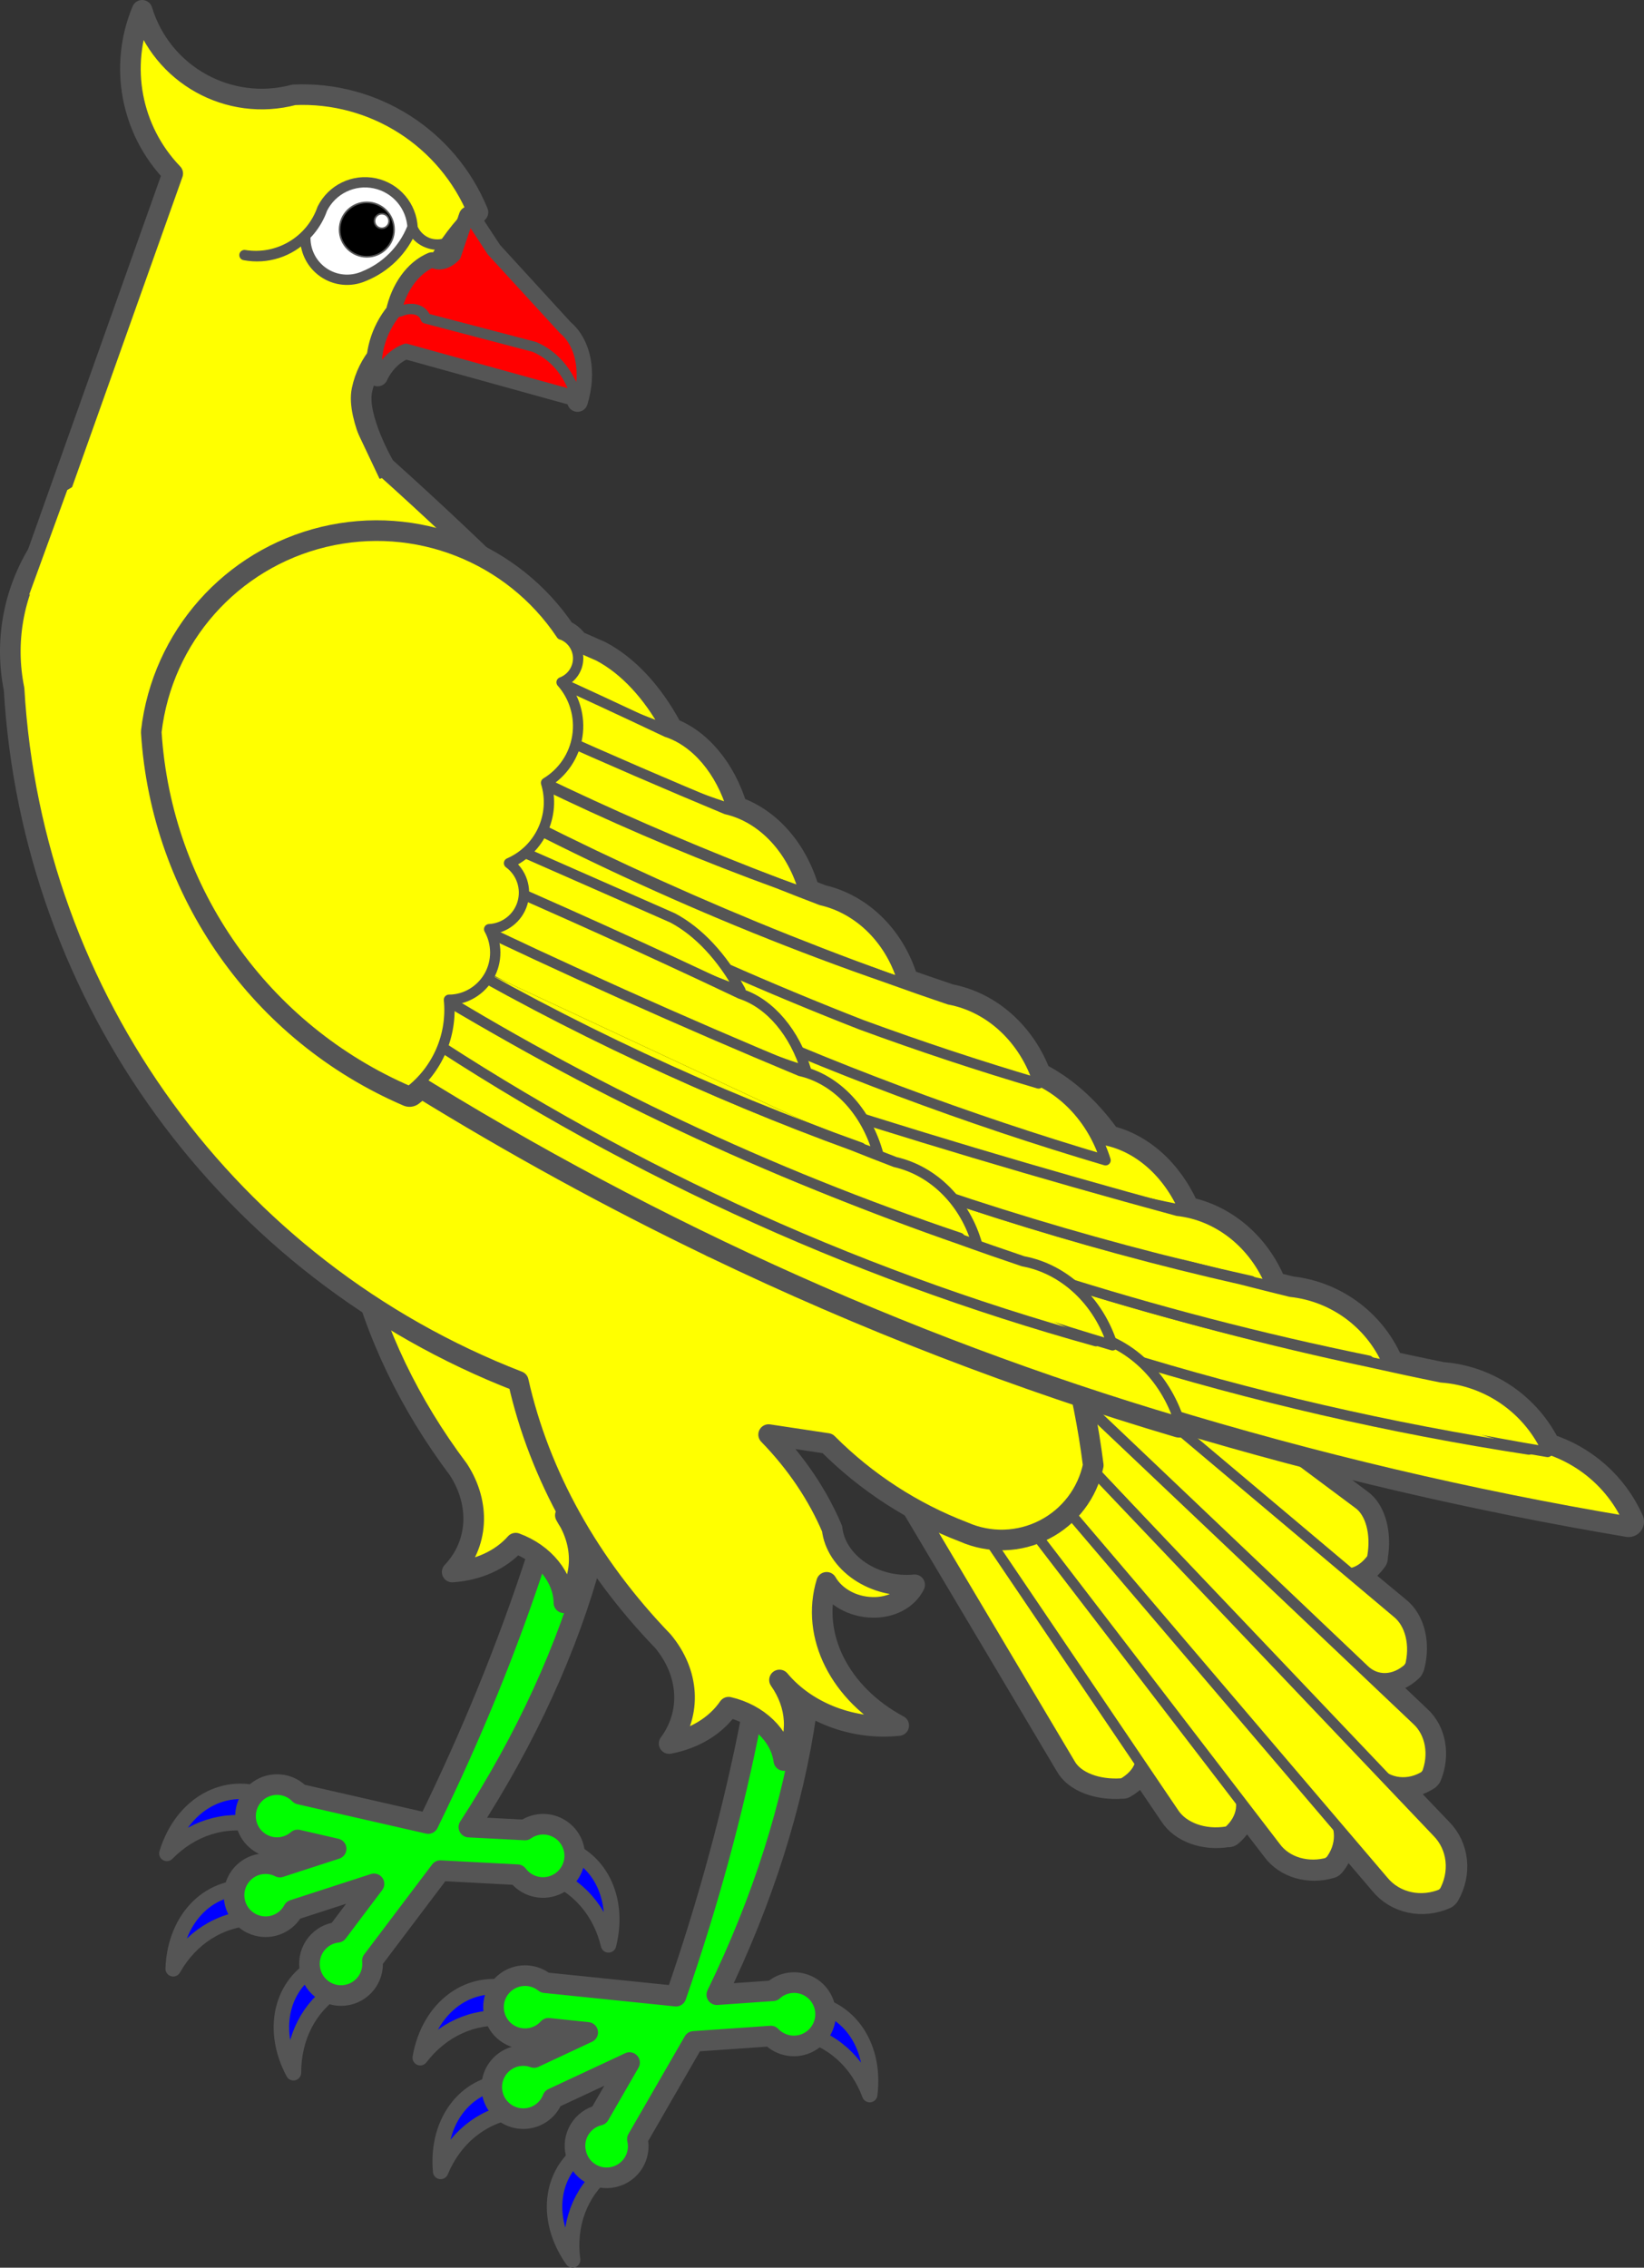 <?xml version="1.0" encoding="UTF-8" standalone="no"?>
<svg
   version="1.1"
   viewBox="45 59.893 239.24 330.01"
   width="239.24"
   height="330.01"
   id="svg277"
   xmlns="http://www.w3.org/2000/svg"
   xmlns:svg="http://www.w3.org/2000/svg"
   xmlns:rdf="http://www.w3.org/1999/02/22-rdf-syntax-ns#"
   xmlns:cc="http://creativecommons.org/ns#"
   xmlns:dc="http://purl.org/dc/elements/1.1/">
  <rect x="45" y="59.893" width="239.24" height="330.01" fill="#333333" stroke="none"/>
  <defs
     id="defs5">
    <clipPath
       id="artboard_clip_path">
      <path
         d="M 45,59.893 H 319.5 V 382.5 H 45 Z"
         id="path2" />
    </clipPath>
  </defs>
  <g
     id="Dove_(1)"
     stroke-opacity="1"
     stroke-dasharray="none"
     fill-opacity="1"
     transform="translate(-32.706,10.335)">
    <title
       id="title9">Dove (1)</title>
    <g
       id="Dove_(1): Layer 2">
      <title
         id="title11">Layer 2</title>
      <g
         id="Group_3">
        <g
           id="armed"
           style="fill:#0000ff">
          <g
             id="Graphic_58">
            <path
               d="m 116.65,311.08 c -6.08,-2.57 -12.48,1.01 -14.66,8.2 3.59,-3.66 8.35,-5.17 13.1,-4.16 0.83,0.14 1.61,-0.37 1.95,-1.27 0.35,-0.91 0.19,-2.01 -0.39,-2.77 z"
               id="path13" />
            <path
               d="m 116.65,311.08 c -6.08,-2.57 -12.48,1.01 -14.66,8.2 3.59,-3.66 8.35,-5.17 13.1,-4.16 0.83,0.14 1.61,-0.37 1.95,-1.27 0.35,-0.91 0.19,-2.01 -0.39,-2.77 z"
               stroke="#555555"
               stroke-linecap="round"
               stroke-linejoin="round"
               stroke-width="2.25"
               id="path15" />
          </g>
          <g
             id="Graphic_57">
            <path
               d="m 114.95,324.35 c -6.54,-0.91 -11.79,4.21 -12.04,11.72 2.53,-4.47 6.74,-7.16 11.58,-7.41 0.84,-0.1 1.46,-0.77 1.56,-1.74 0.1,-0.96 -0.34,-1.99 -1.1,-2.57 z"
               id="path18" />
            <path
               d="m 114.95,324.35 c -6.54,-0.91 -11.79,4.21 -12.04,11.72 2.53,-4.47 6.74,-7.16 11.58,-7.41 0.84,-0.1 1.46,-0.77 1.56,-1.74 0.1,-0.96 -0.34,-1.99 -1.1,-2.57 z"
               stroke="#555555"
               stroke-linecap="round"
               stroke-linejoin="round"
               stroke-width="2.25"
               id="path20" />
          </g>
          <g
             id="Graphic_56">
            <path
               d="m 124.97,335.03 c -6.12,2.48 -8.11,9.54 -4.56,16.17 0,-5.13 2.25,-9.57 6.32,-12.21 0.68,-0.48 0.87,-1.39 0.48,-2.28 -0.39,-0.88 -1.29,-1.55 -2.24,-1.68 z"
               id="path23" />
            <path
               d="m 124.97,335.03 c -6.12,2.48 -8.11,9.54 -4.56,16.17 0,-5.13 2.25,-9.57 6.32,-12.21 0.68,-0.48 0.87,-1.39 0.48,-2.28 -0.39,-0.88 -1.29,-1.55 -2.24,-1.68 z"
               stroke="#555555"
               stroke-linecap="round"
               stroke-linejoin="round"
               stroke-width="2.25"
               id="path25" />
          </g>
          <g
             id="Graphic_55">
            <path
               d="m 157.92,318 c 6.53,0.93 10.17,7.3 8.34,14.59 -1.2,-4.99 -4.5,-8.74 -9.09,-10.32 -0.78,-0.31 -1.19,-1.14 -1.02,-2.1 0.17,-0.95 0.87,-1.82 1.77,-2.17 z"
               id="path28" />
            <path
               d="m 157.92,318 c 6.53,0.93 10.17,7.3 8.34,14.59 -1.2,-4.99 -4.5,-8.74 -9.09,-10.32 -0.78,-0.31 -1.19,-1.14 -1.02,-2.1 0.17,-0.95 0.87,-1.82 1.77,-2.17 z"
               stroke="#555555"
               stroke-linecap="round"
               stroke-linejoin="round"
               stroke-width="2.25"
               id="path30" />
          </g>
          <g
             id="Graphic_53">
            <path
               d="m 152.41,339.08 c -6.34,-1.81 -12.26,2.52 -13.55,9.93 3.12,-4.07 7.67,-6.16 12.5,-5.73 0.84,0 1.55,-0.56 1.78,-1.5 0.24,-0.94 0,-2.02 -0.73,-2.7 z"
               id="path38" />
            <path
               d="m 152.41,339.08 c -6.34,-1.81 -12.26,2.52 -13.55,9.93 3.12,-4.07 7.67,-6.16 12.5,-5.73 0.84,0 1.55,-0.56 1.78,-1.5 0.24,-0.94 0,-2.02 -0.73,-2.7 z"
               stroke="#555555"
               stroke-linecap="round"
               stroke-linejoin="round"
               stroke-width="2.25"
               id="path40" />
          </g>
          <g
             id="Graphic_52">
            <path
               d="m 152.34,352.46 c -6.59,-0.11 -11.19,5.61 -10.51,13.1 1.96,-4.74 5.81,-7.93 10.59,-8.77 0.81,-0.18 1.35,-0.94 1.33,-1.91 0,-0.97 -0.58,-1.94 -1.41,-2.42 z"
               id="path43" />
            <path
               d="m 152.34,352.46 c -6.59,-0.11 -11.19,5.61 -10.51,13.1 1.96,-4.74 5.81,-7.93 10.59,-8.77 0.81,-0.18 1.35,-0.94 1.33,-1.91 0,-0.97 -0.58,-1.94 -1.41,-2.42 z"
               stroke="#555555"
               stroke-linecap="round"
               stroke-linejoin="round"
               stroke-width="2.25"
               id="path45" />
          </g>
          <g
             id="Graphic_51">
            <path
               d="m 163.59,361.84 c -5.76,3.21 -6.88,10.45 -2.56,16.6 -0.67,-5.08 1.07,-9.77 4.79,-12.89 0.62,-0.56 0.7,-1.49 0.2,-2.32 -0.5,-0.83 -1.47,-1.38 -2.43,-1.39 z"
               id="path48" />
            <path
               d="m 163.59,361.84 c -5.76,3.21 -6.88,10.45 -2.56,16.6 -0.67,-5.08 1.07,-9.77 4.79,-12.89 0.62,-0.56 0.7,-1.49 0.2,-2.32 -0.5,-0.83 -1.47,-1.38 -2.43,-1.39 z"
               stroke="#555555"
               stroke-linecap="round"
               stroke-linejoin="round"
               stroke-width="2.25"
               id="path50" />
          </g>
          <g
             id="Graphic_50">
            <path
               d="m 194.22,340.92 c 6.6,0.12 10.99,6 10.05,13.46 -1.79,-4.81 -5.53,-8.13 -10.28,-9.14 -0.81,-0.2 -1.31,-0.98 -1.26,-1.95 0.1,-0.97 0.64,-1.91 1.49,-2.37 z"
               id="path53" />
            <path
               d="m 194.22,340.92 c 6.6,0.12 10.99,6 10.05,13.46 -1.79,-4.81 -5.53,-8.13 -10.28,-9.14 -0.81,-0.2 -1.31,-0.98 -1.26,-1.95 0.1,-0.97 0.64,-1.91 1.49,-2.37 z"
               stroke="#555555"
               stroke-linecap="round"
               stroke-linejoin="round"
               stroke-width="2.25"
               id="path55" />
          </g>
        </g>
        <g
           id="legged"
           style="fill:#00ff00">
          <g
             id="Graphic_54">
            <path
               d="m 141.79,321.79 11.22,0.59 c 1.26,1.68 3.48,2.31 5.43,1.53 1.94,-0.77 3.12,-2.76 2.87,-4.84 -0.2,-1.6 -1.22,-2.99 -2.7,-3.64 -1.47,-0.66 -3.18,-0.49 -4.5,0.44 l -8.17,-0.42 c 8.32,-12.84 14.41,-26.14 17.93,-39.2 0.59,-2.09 -0.51,-3.64 -2.57,-3.62 -2.05,0 -4.42,1.59 -5.53,3.68 -4.18,12.84 -9.45,25.76 -15.75,38.62 l -18.7,-4.27 c -1.37,-1.42 -3.49,-1.8 -5.28,-0.95 -1.78,0.85 -2.81,2.74 -2.57,4.7 0.2,1.68 1.32,3.11 2.9,3.72 1.58,0.61 3.37,0.3 4.65,-0.81 l 5.6,1.29 -8.19,2.66 c -1.51,-0.77 -3.32,-0.64 -4.71,0.33 -1.39,0.98 -2.13,2.63 -1.92,4.32 0.24,1.98 1.74,3.58 3.71,3.95 1.97,0.37 3.95,-0.58 4.89,-2.35 l 11.73,-3.81 -5.31,7.05 c -1.22,0.13 -2.33,0.75 -3.09,1.71 -0.76,0.96 -1.1,2.18 -0.96,3.4 0.27,2.52 2.53,4.34 5.05,4.07 2.52,-0.27 4.35,-2.53 4.08,-5.05 z"
               id="path33" />
            <path
               d="m 141.79,321.79 11.22,0.59 c 1.26,1.68 3.48,2.31 5.43,1.53 1.94,-0.77 3.12,-2.76 2.87,-4.84 -0.2,-1.6 -1.22,-2.99 -2.7,-3.64 -1.47,-0.66 -3.18,-0.49 -4.5,0.44 l -8.17,-0.42 c 8.32,-12.84 14.41,-26.14 17.93,-39.2 0.59,-2.09 -0.51,-3.64 -2.57,-3.62 -2.05,0 -4.42,1.59 -5.53,3.68 -4.18,12.84 -9.45,25.76 -15.75,38.62 l -18.7,-4.27 c -1.37,-1.42 -3.49,-1.8 -5.28,-0.95 -1.78,0.85 -2.81,2.74 -2.57,4.7 0.2,1.68 1.32,3.11 2.9,3.72 1.58,0.61 3.37,0.3 4.65,-0.81 l 5.6,1.29 -8.19,2.66 c -1.51,-0.77 -3.32,-0.64 -4.71,0.33 -1.39,0.98 -2.13,2.63 -1.92,4.32 0.24,1.98 1.74,3.58 3.71,3.95 1.97,0.37 3.95,-0.58 4.89,-2.35 l 11.73,-3.81 -5.31,7.05 c -1.22,0.13 -2.33,0.75 -3.09,1.71 -0.76,0.96 -1.1,2.18 -0.96,3.4 0.27,2.52 2.53,4.34 5.05,4.07 2.52,-0.27 4.35,-2.53 4.08,-5.05 z"
               stroke="#555555"
               stroke-linecap="round"
               stroke-linejoin="round"
               stroke-width="3"
               id="path35" />
          </g>
          <g
             id="Graphic_49">
            <path
               d="m 187.01,299.8 c -2.58,13.26 -6.24,26.72 -10.93,40.25 L 157,338.09 c -1.53,-1.24 -3.69,-1.37 -5.36,-0.3 -1.66,1.06 -2.46,3.06 -1.98,4.98 0.41,1.65 1.69,2.93 3.34,3.34 1.65,0.41 3.38,-0.12 4.52,-1.38 l 5.71,0.6 -7.8,3.65 c -1.6,-0.59 -3.38,-0.24 -4.64,0.89 -1.27,1.14 -1.8,2.88 -1.39,4.53 0.48,1.94 2.17,3.35 4.17,3.47 2,0.13 3.85,-1.06 4.57,-2.93 l 11.18,-5.22 -4.41,7.65 c -1.19,0.28 -2.22,1.03 -2.86,2.08 -0.64,1.04 -0.83,2.3 -0.53,3.49 0.57,2.47 3.04,4.01 5.51,3.43 2.47,-0.57 4.01,-3.04 3.43,-5.51 l 8.2,-14.22 11.22,-0.78 c 1.45,1.52 3.73,1.88 5.57,0.87 1.84,-1.01 2.77,-3.13 2.26,-5.17 -0.39,-1.56 -1.57,-2.81 -3.11,-3.28 -1.55,-0.47 -3.22,-0.1 -4.42,0.99 l -8.16,0.57 c 6.69,-13.75 11.11,-27.7 13.02,-41.08 0.32,-2.14 -0.96,-3.54 -2.99,-3.28 -2.03,0.27 -4.19,2.12 -5.04,4.32 z"
               id="path58" />
            <path
               d="m 187.01,299.8 c -2.58,13.26 -6.24,26.72 -10.93,40.25 L 157,338.09 c -1.53,-1.24 -3.69,-1.37 -5.36,-0.3 -1.66,1.06 -2.46,3.06 -1.98,4.98 0.41,1.65 1.69,2.93 3.34,3.34 1.65,0.41 3.38,-0.12 4.52,-1.38 l 5.71,0.6 -7.8,3.65 c -1.6,-0.59 -3.38,-0.24 -4.64,0.89 -1.27,1.14 -1.8,2.88 -1.39,4.53 0.48,1.94 2.17,3.35 4.17,3.47 2,0.13 3.85,-1.06 4.57,-2.93 l 11.18,-5.22 -4.41,7.65 c -1.19,0.28 -2.22,1.03 -2.86,2.08 -0.64,1.04 -0.83,2.3 -0.53,3.49 0.57,2.47 3.04,4.01 5.51,3.43 2.47,-0.57 4.01,-3.04 3.43,-5.51 l 8.2,-14.22 11.22,-0.78 c 1.45,1.52 3.73,1.88 5.57,0.87 1.84,-1.01 2.77,-3.13 2.26,-5.17 -0.39,-1.56 -1.57,-2.81 -3.11,-3.28 -1.55,-0.47 -3.22,-0.1 -4.42,0.99 l -8.16,0.57 c 6.69,-13.75 11.11,-27.7 13.02,-41.08 0.32,-2.14 -0.96,-3.54 -2.99,-3.28 -2.03,0.27 -4.19,2.12 -5.04,4.32 z"
               stroke="#555555"
               stroke-linecap="round"
               stroke-linejoin="round"
               stroke-width="3"
               id="path60" />
          </g>
        </g>
        <g
           id="Graphic_48">
          <path
             d="m 279.39,308.31 c 1.78,0.95 3.95,0.81 5.79,-0.38 v 0 -0.1 h 0.1 v 0 c 1.19,-2.87 0.62,-6.11 -1.42,-7.95 L 224.5,243.57 c -0.7,1.51 -1.57,2.89 -2.59,4.11 l 17.55,18.64 -17.63,-18.54 c -1.14,1.35 -2.47,2.5 -3.96,3.45 -0.1,0 -0.1,0.1 -0.15,0.1 -1.18,0.72 -2.45,1.32 -3.81,1.78 -0.16,0.1 -0.33,0.1 -0.49,0.15 -1.46,0.46 -3.02,0.77 -4.66,0.92 -0.1,0 -0.18,0 -0.27,0 -1.92,0.16 -3.95,0.11 -6.05,-0.14 l 31.02,52.19 c 1.07,1.92 4.09,3.08 7.42,2.85 v 0 h 0.1 0.1 v 0 c 1.38,-0.79 2.3,-1.86 2.56,-3 l 4.95,7.31 c 1.37,2.14 4.49,3.26 7.67,2.74 v 0 h 0.1 0.1 v 0 c 1.42,-1.21 2.12,-2.81 1.91,-4.37 l 5.12,6.67 c 1.62,2.22 4.77,3.13 7.75,2.24 v 0 -0.1 h 0.1 v 0 c 1.18,-1.48 1.63,-3.29 1.22,-4.98 l 6.57,7.71 c 2.03,2.5 5.57,3.26 8.69,1.87 v 0 -0.1 h 0.1 v 0 c 1.71,-2.95 1.32,-6.55 -0.95,-8.83 z m -5.22,-29.8 c 1.16,-0.14 2.31,-0.94 3.25,-2.24 v 0 -0.1 -0.1 0 c 0.58,-3.29 -0.27,-6.42 -2.07,-7.67 L 226.59,232 c 0,2.13 -0.12,4.15 -0.47,6.05 0,0.1 0,0.18 -0.1,0.27 -0.35,1.8 -0.88,3.49 -1.57,5.03 l 51.58,49.05 c 1.84,1.84 4.55,1.74 6.64,-0.25 v 0 -0.1 l 0.1,-0.1 v 0 c 0.84,-3.11 0.1,-6.33 -1.93,-7.91 z"
             fill="#ffffff"
             id="path63" />
          <path
             d="m 279.39,308.31 c 1.78,0.95 3.95,0.81 5.79,-0.38 v 0 -0.1 h 0.1 v 0 c 1.19,-2.87 0.62,-6.11 -1.42,-7.95 L 224.5,243.57 c -0.7,1.51 -1.57,2.89 -2.59,4.11 l 17.55,18.64 -17.63,-18.54 c -1.14,1.35 -2.47,2.5 -3.96,3.45 -0.1,0 -0.1,0.1 -0.15,0.1 -1.18,0.72 -2.45,1.32 -3.81,1.78 -0.16,0.1 -0.33,0.1 -0.49,0.15 -1.46,0.46 -3.02,0.77 -4.66,0.92 -0.1,0 -0.18,0 -0.27,0 -1.92,0.16 -3.95,0.11 -6.05,-0.14 l 31.02,52.19 c 1.07,1.92 4.09,3.08 7.42,2.85 v 0 h 0.1 0.1 v 0 c 1.38,-0.79 2.3,-1.86 2.56,-3 l 4.95,7.31 c 1.37,2.14 4.49,3.26 7.67,2.74 v 0 h 0.1 0.1 v 0 c 1.42,-1.21 2.12,-2.81 1.91,-4.37 l 5.12,6.67 c 1.62,2.22 4.77,3.13 7.75,2.24 v 0 -0.1 h 0.1 v 0 c 1.18,-1.48 1.63,-3.29 1.22,-4.98 l 6.57,7.71 c 2.03,2.5 5.57,3.26 8.69,1.87 v 0 -0.1 h 0.1 v 0 c 1.71,-2.95 1.32,-6.55 -0.95,-8.83 z m -5.22,-29.8 c 1.16,-0.14 2.31,-0.94 3.25,-2.24 v 0 -0.1 -0.1 0 c 0.58,-3.29 -0.27,-6.42 -2.07,-7.67 L 226.59,232 c 0,2.13 -0.12,4.15 -0.47,6.05 0,0.1 0,0.18 -0.1,0.27 -0.35,1.8 -0.88,3.49 -1.57,5.03 l 51.58,49.05 c 1.84,1.84 4.55,1.74 6.64,-0.25 v 0 -0.1 l 0.1,-0.1 v 0 c 0.84,-3.11 0.1,-6.33 -1.93,-7.91 z"
             stroke="#555555"
             stroke-linecap="round"
             stroke-linejoin="round"
             stroke-width="4.5"
             id="path65" />
        </g>
        <g
           id="Graphic_47"
           style="fill:#ffff00">
          <path
             d="m 202.43,254.06 31.02,52.19 c 1.07,1.92 4.09,3.08 7.42,2.85 v 0 h 0.1 0.1 v 0 c 2.54,-1.46 3.35,-3.72 1.99,-5.56 l -34.25,-49.33 c -2,0.19 -4.12,0.15 -6.32,-0.11 z"
             id="path68" />
          <path
             d="m 202.43,254.06 31.02,52.19 c 1.07,1.92 4.09,3.08 7.42,2.85 v 0 h 0.1 0.1 v 0 c 2.54,-1.46 3.35,-3.72 1.99,-5.56 l -34.25,-49.33 c -2,0.19 -4.12,0.15 -6.32,-0.11 z"
             stroke="#555555"
             stroke-linecap="round"
             stroke-linejoin="round"
             stroke-width="1.5"
             id="path70" />
        </g>
        <g
           id="Graphic_46"
           style="fill:#ffff00">
          <path
             d="m 226.65,232.07 c 0,2.23 -0.13,4.34 -0.52,6.32 l 45.55,39.29 c 1.68,1.54 4.03,0.97 5.74,-1.41 v 0 -0.1 -0.1 0 c 0.58,-3.29 -0.26,-6.42 -2.06,-7.68 z"
             id="path73" />
          <path
             d="m 226.65,232.07 c 0,2.23 -0.13,4.34 -0.52,6.32 l 45.55,39.29 c 1.68,1.54 4.03,0.97 5.74,-1.41 v 0 -0.1 -0.1 0 c 0.58,-3.29 -0.26,-6.42 -2.06,-7.68 z"
             stroke="#555555"
             stroke-linecap="round"
             stroke-linejoin="round"
             stroke-width="1.5"
             id="path75" />
        </g>
        <g
           id="Graphic_45"
           style="fill:#ffff00">
          <path
             d="m 208.47,254.2 40.04,59.17 c 1.38,2.14 4.5,3.26 7.68,2.74 v 0 h 0.1 0.1 v 0 c 2.2,-1.88 2.58,-4.56 0.94,-6.59 l -43.34,-56.38 c -1.69,0.57 -3.51,0.94 -5.44,1.11 z"
             id="path78" />
          <path
             d="m 208.47,254.2 40.04,59.17 c 1.38,2.14 4.5,3.26 7.68,2.74 v 0 h 0.1 0.1 v 0 c 2.2,-1.88 2.58,-4.56 0.94,-6.59 l -43.34,-56.38 c -1.69,0.57 -3.51,0.94 -5.44,1.11 z"
             stroke="#555555"
             stroke-linecap="round"
             stroke-linejoin="round"
             stroke-width="1.5"
             id="path80" />
        </g>
        <g
           id="Graphic_44"
           style="fill:#ffff00">
          <path
             d="m 226.18,238.11 c -0.35,1.91 -0.9,3.69 -1.63,5.32 l 51.59,49.03 c 1.84,1.85 4.54,1.75 6.64,-0.23 v 0 -0.1 h 0.1 v 0 c 0.84,-3.1 0.1,-6.33 -1.93,-7.91 z"
             id="path83" />
          <path
             d="m 226.18,238.11 c -0.35,1.91 -0.9,3.69 -1.63,5.32 l 51.59,49.03 c 1.84,1.85 4.54,1.75 6.64,-0.23 v 0 -0.1 h 0.1 v 0 c 0.84,-3.1 0.1,-6.33 -1.93,-7.91 z"
             stroke="#555555"
             stroke-linecap="round"
             stroke-linejoin="round"
             stroke-width="1.5"
             id="path85" />
        </g>
        <g
           id="Graphic_43"
           style="fill:#ffff00">
          <path
             d="m 213.4,253.25 49.94,65.1 c 1.61,2.22 4.77,3.13 7.75,2.24 v 0 -0.1 h 0.1 v 0 c 1.85,-2.28 1.84,-5.27 0,-7.33 L 217.86,251.2 c -1.35,0.85 -2.84,1.53 -4.45,2.03 z"
             id="path88" />
          <path
             d="m 213.4,253.25 49.94,65.1 c 1.61,2.22 4.77,3.13 7.75,2.24 v 0 -0.1 h 0.1 v 0 c 1.85,-2.28 1.84,-5.27 0,-7.33 L 217.86,251.2 c -1.35,0.85 -2.84,1.53 -4.45,2.03 z"
             stroke="#555555"
             stroke-linecap="round"
             stroke-linejoin="round"
             stroke-width="1.5"
             id="path90" />
        </g>
        <g
           id="Graphic_42"
           style="fill:#ffff00">
          <path
             d="m 224.49,243.56 c -0.7,1.53 -1.57,2.91 -2.59,4.13 l 55.99,59.45 c 1.85,2.06 4.82,2.39 7.29,0.79 v 0 -0.1 h 0.1 v 0 c 1.2,-2.87 0.62,-6.11 -1.41,-7.95 z"
             id="path93" />
          <path
             d="m 224.49,243.56 c -0.7,1.53 -1.57,2.91 -2.59,4.13 l 55.99,59.45 c 1.85,2.06 4.82,2.39 7.29,0.79 v 0 -0.1 h 0.1 v 0 c 1.2,-2.87 0.62,-6.11 -1.41,-7.95 z"
             stroke="#555555"
             stroke-linecap="round"
             stroke-linejoin="round"
             stroke-width="1.5"
             id="path95" />
        </g>
        <g
           id="Graphic_41"
           style="fill:#ffff00">
          <path
             d="M 217.71,251.32 279,323.25 c 2.03,2.5 5.57,3.26 8.69,1.87 v 0 -0.1 h 0.1 v 0 c 1.71,-2.95 1.32,-6.55 -0.95,-8.83 l -65.04,-68.4 c -1.18,1.39 -2.56,2.58 -4.11,3.54 z"
             id="path98" />
          <path
             d="M 217.71,251.32 279,323.25 c 2.03,2.5 5.57,3.26 8.69,1.87 v 0 -0.1 h 0.1 v 0 c 1.71,-2.95 1.32,-6.55 -0.95,-8.83 l -65.04,-68.4 c -1.18,1.39 -2.56,2.58 -4.11,3.54 z"
             stroke="#555555"
             stroke-linecap="round"
             stroke-linejoin="round"
             stroke-width="1.5"
             id="path100" />
        </g>
        <g
           id="Graphic_40"
           style="fill:#ffff00">
          <path
             d="m 129.57,201.57 c -4.86,20.46 0.49,42.74 14.85,61.85 3.26,5.04 2.9,10.89 -0.91,14.91 3.77,-0.25 7.08,-1.76 9.24,-4.2 4.15,1.52 6.98,5.02 7.02,8.68 2.89,-3.59 2.97,-8.5 0.21,-12.74 3.1,5.73 9.9,9.62 17.01,9.73 -7.95,-5.6 -11.17,-14.57 -7.87,-21.97 0.95,2.27 3.34,4.01 6.09,4.43 2.75,0.41 5.34,-0.57 6.58,-2.51 -2.82,-0.1 -5.62,-1.14 -7.7,-2.96 -2.08,-1.83 -3.26,-4.22 -3.23,-6.6 -2.32,-8.09 -7.26,-15.74 -14.25,-22.03 -4.64,-5.69 -4.79,-12.83 -0.39,-17.74 z"
             id="path103" />
          <path
             d="m 129.57,201.57 c -4.86,20.46 0.49,42.74 14.85,61.85 3.26,5.04 2.9,10.89 -0.91,14.91 3.77,-0.25 7.08,-1.76 9.24,-4.2 4.15,1.52 6.98,5.02 7.02,8.68 2.89,-3.59 2.97,-8.5 0.21,-12.74 3.1,5.73 9.9,9.62 17.01,9.73 -7.95,-5.6 -11.17,-14.57 -7.87,-21.97 0.95,2.27 3.34,4.01 6.09,4.43 2.75,0.41 5.34,-0.57 6.58,-2.51 -2.82,-0.1 -5.62,-1.14 -7.7,-2.96 -2.08,-1.83 -3.26,-4.22 -3.23,-6.6 -2.32,-8.09 -7.26,-15.74 -14.25,-22.03 -4.64,-5.69 -4.79,-12.83 -0.39,-17.74 z"
             stroke="#555555"
             stroke-linecap="round"
             stroke-linejoin="round"
             stroke-width="3"
             id="path105" />
        </g>
        <g
           id="Graphic_39"
           style="fill:#ffff00">
          <path
             d="m 133.69,117.48 -50.526,12.64 m 0,0 c -3.563,5.92 -4.779,12.96 -3.409,19.73 2.624,45.05 31.305,84.42 73.375,100.73 3.06,13.65 10.31,26.67 21.04,37.81 3.85,4.61 4.2,10.45 0.91,14.9 3.71,-0.7 6.82,-2.6 8.66,-5.29 4.3,1 7.55,4.13 8.03,7.76 2.22,-3.58 1.99,-8 -0.63,-11.72 3.96,4.75 10.75,7.34 17.35,6.63 -8.57,-4.59 -12.85,-13.09 -10.49,-20.84 1.23,2.14 3.81,3.57 6.59,3.64 2.78,0.1 5.22,-1.21 6.22,-3.28 -2.81,0.28 -5.71,-0.45 -8,-2 -2.29,-1.56 -3.75,-3.79 -4.01,-6.15 -2.09,-4.93 -5.22,-9.58 -9.24,-13.71 l 8.56,1.29 c 5.63,5.65 12.39,10.04 19.84,12.89 3.77,1.66 8.08,1.53 11.74,-0.36 3.66,-1.88 6.27,-5.32 7.1,-9.35 -2.82,-22.38 -11.92,-43.51 -26.25,-60.93 -22.72,-30.64 -48.47,-58.92 -76.86,-84.39"
             stroke="#555555"
             stroke-linecap="round"
             stroke-linejoin="round"
             stroke-width="3"
             id="path110" />
          <path
             d="M 83.164,130.12 102.84,74.811 C 96.75,68.492 95,59.155 98.39,51.058 c 2.85,9.384 12.62,14.824 22.1,12.298 11.64,-0.528 22.35,6.314 26.77,17.094 -4.74,4.62 -7.99,10.55 -9.32,17.02 -3.86,1.48 -6.71,4.81 -7.56,8.85 -0.86,4.04 3.31,11.16 3.31,11.16 z"
             stroke="#555555"
             stroke-linecap="round"
             stroke-linejoin="round"
             stroke-width="3"
             id="path926" />
        </g>
        <g
           id="Graphic_38"
           transform="matrix(-1,0,0,1,216.4,-10)"
           style="fill:#ffffff">
          <path
             d="m 71.108,91.966 c 0.332,1.715 1.75,3.01 3.489,3.185 1.738,0.175 3.386,-0.811 4.054,-2.426 0.136,-3.161 2.394,-5.829 5.488,-6.486 3.095,-0.658 6.242,0.861 7.652,3.693 1.64,4.698 6.414,7.542 11.329,6.749 -3.249,0.621 -6.589,-0.448 -8.87,-2.84 0.124,2.107 -0.855,4.127 -2.585,5.336 -1.73,1.213 -3.963,1.433 -5.899,0.594 -3.197,-1.276 -5.736,-3.801 -7.03,-6.99 -0.724,1.581 -2.378,2.522 -4.107,2.338 -1.73,-0.185 -3.148,-1.454 -3.521,-3.153 z"
             fill="#ffffff"
             id="path113" />
          <path
             d="m 71.108,91.966 c 0.332,1.715 1.75,3.01 3.489,3.185 1.738,0.175 3.386,-0.811 4.054,-2.426 0.136,-3.161 2.394,-5.829 5.488,-6.486 3.095,-0.658 6.242,0.861 7.652,3.693 1.64,4.698 6.414,7.542 11.329,6.749 -3.249,0.621 -6.589,-0.448 -8.87,-2.84 0.124,2.107 -0.855,4.127 -2.585,5.336 -1.73,1.213 -3.963,1.433 -5.899,0.594 -3.197,-1.276 -5.736,-3.801 -7.03,-6.99 -0.724,1.581 -2.378,2.522 -4.107,2.338 -1.73,-0.185 -3.148,-1.454 -3.521,-3.153 z"
             stroke="#555555"
             stroke-linecap="round"
             stroke-linejoin="round"
             stroke-width="1.5"
             id="path115" />
        </g>
        <g
           id="Graphic_37"
           transform="matrix(-1,0,0,1,216.4,-10)">
          <circle
             cx="85.312"
             cy="92.968"
             r="3.959"
             fill="#000000"
             id="circle118" />
          <circle
             cx="85.312"
             cy="92.968"
             r="3.959"
             stroke="#555555"
             stroke-linecap="round"
             stroke-linejoin="round"
             stroke-width="0.24"
             id="circle120"
             style="fill:#000000" />
        </g>
        <g
           id="Graphic_36"
           transform="matrix(-1,0,0,1,216.4,-10)"
           style="fill:#ffffff">
          <circle
             cx="83.129"
             cy="91.723"
             r="1.063"
             fill="#ffffff"
             id="circle123" />
          <circle
             cx="83.129"
             cy="91.723"
             r="1.063"
             stroke="#555555"
             stroke-linecap="round"
             stroke-linejoin="round"
             stroke-width="0.24"
             id="circle125" />
        </g>
        <g
           id="Graphic_35"
           style="fill:#ffff00">
          <path
             d="m 206.78,191.85 c 0.79,0.27 1.59,0.54 2.39,0.81 -1.72,-6.17 -6.32,-10.81 -11.96,-12.1 -2.1,-0.8 -4.18,-1.62 -6.26,-2.45 1.27,0.46 2.54,0.92 3.82,1.37 -1.72,-6.28 -6.09,-10.95 -11.38,-12.16 -1.09,-0.46 -2.18,-0.91 -3.26,-1.37 1.38,0.48 2.77,0.96 4.15,1.42 -1.68,-5.65 -5.28,-9.89 -9.57,-11.29 -1.31,-0.62 -2.62,-1.24 -3.93,-1.85 0.91,0.36 1.83,0.71 2.74,1.06 0.39,0.1 0.78,0.18 1.16,0.3 -2.66,-4.89 -6.09,-8.57 -9.85,-10.56 l -3.58,-1.58 c -0.43,-0.71 -1.08,-1.25 -1.86,-1.55 -7.51,-11.26 -21.25,-16.64 -34.41,-13.48 -13.16,3.17 -22.95,14.21 -24.51,27.66 1.44,22.98 15.68,43.2 36.83,52.3 0.57,-0.44 1.1,-0.91 1.6,-1.43 13.86,8.55 28.07,16.34 42.6,23.34 0.11,0.1 0.22,0.11 0.33,0.16 21.93,10.54 44.5,19.25 67.53,26.07 -0.1,-0.28 -0.18,-0.57 -0.29,-0.85 21.54,6.48 43.46,11.59 65.63,15.32 -2.28,-5.11 -6.67,-8.99 -12.02,-10.64 -2.87,-5.92 -8.67,-9.87 -15.24,-10.34 -3.45,-0.71 -6.9,-1.45 -10.34,-2.22 0.91,0.2 1.82,0.39 2.73,0.57 -2.41,-5.96 -7.91,-10.12 -14.3,-10.82 -2.4,-0.58 -4.79,-1.18 -7.18,-1.79 1.45,0.33 2.91,0.65 4.37,0.96 -2.42,-6.08 -7.67,-10.28 -13.66,-10.94 -1.25,-0.34 -2.5,-0.68 -3.75,-1.02 1.58,0.33 3.16,0.66 4.74,0.98 -2.34,-5.46 -6.68,-9.31 -11.57,-10.26 -0.42,-0.14 -0.84,-0.27 -1.26,-0.41 -0.1,-0.1 -0.1,-0.17 -0.15,-0.26 v 0 c 0.44,0 0.88,0.1 1.32,0.19 -2.85,-3.9 -6.25,-6.89 -9.89,-8.68 -2.2,-5.96 -7.01,-10.25 -12.68,-11.31 -3.03,-1.02 -6.05,-2.07 -9.06,-3.15 z"
             id="path128" />
          <path
             d="m 206.78,191.85 c 0.79,0.27 1.59,0.54 2.39,0.81 -1.72,-6.17 -6.32,-10.81 -11.96,-12.1 -2.1,-0.8 -4.18,-1.62 -6.26,-2.45 1.27,0.46 2.54,0.92 3.82,1.37 -1.72,-6.28 -6.09,-10.95 -11.38,-12.16 -1.09,-0.46 -2.18,-0.91 -3.26,-1.37 1.38,0.48 2.77,0.96 4.15,1.42 -1.68,-5.65 -5.28,-9.89 -9.57,-11.29 -1.31,-0.62 -2.62,-1.24 -3.93,-1.85 0.91,0.36 1.83,0.71 2.74,1.06 0.39,0.1 0.78,0.18 1.16,0.3 -2.66,-4.89 -6.09,-8.57 -9.85,-10.56 l -3.58,-1.58 c -0.43,-0.71 -1.08,-1.25 -1.86,-1.55 -7.51,-11.26 -21.25,-16.64 -34.41,-13.48 -13.16,3.17 -22.95,14.21 -24.51,27.66 1.44,22.98 15.68,43.2 36.83,52.3 0.57,-0.44 1.1,-0.91 1.6,-1.43 13.86,8.55 28.07,16.34 42.6,23.34 0.11,0.1 0.22,0.11 0.33,0.16 21.93,10.54 44.5,19.25 67.53,26.07 -0.1,-0.28 -0.18,-0.57 -0.29,-0.85 21.54,6.48 43.46,11.59 65.63,15.32 -2.28,-5.11 -6.67,-8.99 -12.02,-10.64 -2.87,-5.92 -8.67,-9.87 -15.24,-10.34 -3.45,-0.71 -6.9,-1.45 -10.34,-2.22 0.91,0.2 1.82,0.39 2.73,0.57 -2.41,-5.96 -7.91,-10.12 -14.3,-10.82 -2.4,-0.58 -4.79,-1.18 -7.18,-1.79 1.45,0.33 2.91,0.65 4.37,0.96 -2.42,-6.08 -7.67,-10.28 -13.66,-10.94 -1.25,-0.34 -2.5,-0.68 -3.75,-1.02 1.58,0.33 3.16,0.66 4.74,0.98 -2.34,-5.46 -6.68,-9.31 -11.57,-10.26 -0.42,-0.14 -0.84,-0.27 -1.26,-0.41 -0.1,-0.1 -0.1,-0.17 -0.15,-0.26 v 0 c 0.44,0 0.88,0.1 1.32,0.19 -2.85,-3.9 -6.25,-6.89 -9.89,-8.68 -2.2,-5.96 -7.01,-10.25 -12.68,-11.31 -3.03,-1.02 -6.05,-2.07 -9.06,-3.15 z"
             stroke="#555555"
             stroke-linecap="round"
             stroke-linejoin="round"
             stroke-width="4.5"
             id="path130" />
        </g>
        <g
           id="Graphic_34"
           style="fill:#ffff00">
          <path
             d="m 238.4,214.98 c -3.36,-4.59 -7.48,-7.91 -11.83,-9.5 l -32.03,-9.34 -1.94,5.01 c 14.68,5.47 29.53,10.03 44.49,13.66 0.44,0 0.88,0.1 1.31,0.17 z"
             id="path133" />
          <path
             d="m 238.4,214.98 c -3.36,-4.59 -7.48,-7.91 -11.83,-9.5 l -32.03,-9.34 -1.94,5.01 c 14.68,5.47 29.53,10.03 44.49,13.66 0.44,0 0.88,0.1 1.31,0.17 z"
             stroke="#555555"
             stroke-linecap="round"
             stroke-linejoin="round"
             stroke-width="1.5"
             id="path135" />
        </g>
        <g
           id="Graphic_33"
           style="fill:#ffff00">
          <path
             d="m 244.23,224.51 c 1.94,0.43 3.88,0.83 5.82,1.22 -2.33,-5.46 -6.68,-9.31 -11.57,-10.26 -15.42,-4.94 -30.85,-9.6 -46.29,-13.97 l -2.34,6.97 c 18.02,5.78 36.16,11.13 54.38,16.04 z"
             id="path138" />
          <path
             d="m 244.23,224.51 c 1.94,0.43 3.88,0.83 5.82,1.22 -2.33,-5.46 -6.68,-9.31 -11.57,-10.26 -15.42,-4.94 -30.85,-9.6 -46.29,-13.97 l -2.34,6.97 c 18.02,5.78 36.16,11.13 54.38,16.04 z"
             stroke="#555555"
             stroke-linecap="round"
             stroke-linejoin="round"
             stroke-width="1.5"
             id="path140" />
        </g>
        <g
           id="Graphic_32"
           style="fill:#ffff00">
          <path
             d="m 258.35,235.75 c 1.46,0.33 2.91,0.65 4.37,0.96 -2.42,-6.08 -7.67,-10.28 -13.66,-10.94 -19.72,-5.35 -39.37,-11.22 -58.93,-17.61 l -2.17,5.23 c 22.91,9.1 46.43,16.57 70.39,22.36 z"
             id="path143" />
          <path
             d="m 258.35,235.75 c 1.46,0.33 2.91,0.65 4.37,0.96 -2.42,-6.08 -7.67,-10.28 -13.66,-10.94 -19.72,-5.35 -39.37,-11.22 -58.93,-17.61 l -2.17,5.23 c 22.91,9.1 46.43,16.57 70.39,22.36 z"
             stroke="#555555"
             stroke-linecap="round"
             stroke-linejoin="round"
             stroke-width="1.5"
             id="path145" />
        </g>
        <g
           id="Graphic_31"
           style="fill:#ffff00">
          <path
             d="m 277.1,247.79 c 0.91,0.2 1.81,0.39 2.72,0.58 -2.41,-5.97 -7.9,-10.13 -14.3,-10.82 -2.39,-0.59 -4.78,-1.18 -7.17,-1.8 -23.88,-5.4 -47.36,-12.91 -70.22,-22.43 L 186,218.8 c 1.67,0.72 3.34,1.43 5.02,2.14 27.91,11.29 56.7,20.27 86.08,26.85 z"
             id="path148" />
          <path
             d="m 277.1,247.79 c 0.91,0.2 1.81,0.39 2.72,0.58 -2.41,-5.97 -7.9,-10.13 -14.3,-10.82 -2.39,-0.59 -4.78,-1.18 -7.17,-1.8 -23.88,-5.4 -47.36,-12.91 -70.22,-22.43 L 186,218.8 c 1.67,0.72 3.34,1.43 5.02,2.14 27.91,11.29 56.7,20.27 86.08,26.85 z"
             stroke="#555555"
             stroke-linecap="round"
             stroke-linejoin="round"
             stroke-width="1.5"
             id="path150" />
        </g>
        <g
           id="Graphic_30"
           style="fill:#ffff00">
          <path
             d="m 273.86,253.99 c -30.87,-7.09 -61.01,-17.04 -90.03,-29.72 l -2.34,6.02 c 42.45,19.29 87.23,32.97 133.21,40.7 -2.92,-6.54 -9.2,-10.94 -16.35,-11.45 -8.2,-1.68 -16.36,-3.53 -24.49,-5.55 z"
             id="path153" />
          <path
             d="m 273.86,253.99 c -30.87,-7.09 -61.01,-17.04 -90.03,-29.72 l -2.34,6.02 c 42.45,19.29 87.23,32.97 133.21,40.7 -2.92,-6.54 -9.2,-10.94 -16.35,-11.45 -8.2,-1.68 -16.36,-3.53 -24.49,-5.55 z"
             stroke="#555555"
             stroke-linecap="round"
             stroke-linejoin="round"
             stroke-width="1.5"
             id="path155" />
        </g>
        <g
           id="Graphic_29"
           style="fill:#ffff00">
          <path
             d="m 273.51,255.01 c 9.75,2.24 19.55,4.19 29.41,5.85 -2.77,-6.19 -8.71,-10.36 -15.47,-10.85 -3.46,-0.7 -6.91,-1.44 -10.35,-2.21 -29.47,-6.26 -58.28,-15.25 -86.07,-26.87 -1.69,-0.68 -3.37,-1.37 -5.05,-2.07 l -2.25,5.79 c 29.05,12.55 59.08,22.7 89.78,30.36 z"
             id="path158" />
          <path
             d="m 273.51,255.01 c 9.75,2.24 19.55,4.19 29.41,5.85 -2.77,-6.19 -8.71,-10.36 -15.47,-10.85 -3.46,-0.7 -6.91,-1.44 -10.35,-2.21 -29.47,-6.26 -58.28,-15.25 -86.07,-26.87 -1.69,-0.68 -3.37,-1.37 -5.05,-2.07 l -2.25,5.79 c 29.05,12.55 59.08,22.7 89.78,30.36 z"
             stroke="#555555"
             stroke-linecap="round"
             stroke-linejoin="round"
             stroke-width="1.5"
             id="path160" />
        </g>
        <g
           id="Graphic_28"
           style="fill:#ffff00">
          <path
             d="m 187.96,213.4 c 23.26,9.59 47.26,17.13 71.82,22.58"
             stroke="#555555"
             stroke-linecap="round"
             stroke-linejoin="round"
             stroke-width="1.5"
             id="path163" />
        </g>
        <g
           id="Graphic_27"
           style="fill:#ffff00">
          <path
             d="m 185.87,218.6 c 29.25,12.89 59.7,22.58 91.02,28.97"
             stroke="#555555"
             stroke-linecap="round"
             stroke-linejoin="round"
             stroke-width="1.5"
             id="path166" />
        </g>
        <g
           id="Graphic_26"
           style="fill:#ffff00">
          <path
             d="m 183.6,224.33 c 36.92,17.81 76.08,29.96 116.6,36.18"
             stroke="#555555"
             stroke-linecap="round"
             stroke-linejoin="round"
             stroke-width="1.5"
             id="path169" />
        </g>
        <g
           id="Graphic_25"
           style="fill:#ffff00">
          <path
             d="m 129.86,149.34 c 19.84,11.67 40.67,21.4 62.34,29.13"
             fill="black"
             id="path172" />
          <path
             d="m 129.86,149.34 c 19.84,11.67 40.67,21.4 62.34,29.13"
             stroke="#555555"
             stroke-linecap="round"
             stroke-linejoin="round"
             stroke-width="1.5"
             id="path174" />
        </g>
        <g
           id="Graphic_24"
           style="fill:#ffff00">
          <path
             d="m 127.62,154.33 c 24.82,15.48 51.25,27.95 78.98,37.26"
             stroke="#555555"
             stroke-linecap="round"
             stroke-linejoin="round"
             stroke-width="1.5"
             id="path177" />
        </g>
        <g
           id="Graphic_23"
           style="fill:#ffff00">
          <path
             d="m 125.18,159.82 c 31.08,21.05 65.09,36.78 101.26,46.81"
             stroke="#555555"
             stroke-linecap="round"
             stroke-linejoin="round"
             stroke-width="1.5"
             id="path180" />
        </g>
        <g
           id="Graphic_22"
           style="fill:#ffff00">
          <path
             d="m 174.69,155.59 c -2.67,-4.89 -6.1,-8.57 -9.86,-10.56 l -27.86,-12.26 -2.09,4.8 c 12.68,6.81 25.58,12.72 38.65,17.72 0.39,0.1 0.77,0.18 1.16,0.3 z"
             id="path183" />
          <path
             d="m 174.69,155.59 c -2.67,-4.89 -6.1,-8.57 -9.86,-10.56 l -27.86,-12.26 -2.09,4.8 c 12.68,6.81 25.58,12.72 38.65,17.72 0.39,0.1 0.77,0.18 1.16,0.3 z"
             stroke="#555555"
             stroke-linecap="round"
             stroke-linejoin="round"
             stroke-width="1.5"
             id="path185" />
        </g>
        <g
           id="Graphic_21"
           style="fill:#ffff00">
          <path
             d="m 179.19,165.62 c 1.69,0.6 3.39,1.18 5.09,1.75 -1.69,-5.65 -5.28,-9.89 -9.57,-11.29 -13.38,-6.34 -26.79,-12.41 -40.22,-18.19 l -2.59,6.72 c 15.64,7.43 31.41,14.43 47.29,21.01 z"
             id="path188" />
          <path
             d="m 179.19,165.62 c 1.69,0.6 3.39,1.18 5.09,1.75 -1.69,-5.65 -5.28,-9.89 -9.57,-11.29 -13.38,-6.34 -26.79,-12.41 -40.22,-18.19 l -2.59,6.72 c 15.64,7.43 31.41,14.43 47.29,21.01 z"
             stroke="#555555"
             stroke-linecap="round"
             stroke-linejoin="round"
             stroke-width="1.5"
             id="path190" />
        </g>
        <g
           id="Graphic_20"
           style="fill:#ffff00">
          <path
             d="m 190.95,178.11 c 1.27,0.46 2.54,0.92 3.81,1.36 -1.71,-6.27 -6.08,-10.94 -11.37,-12.15 -17.18,-7.15 -34.26,-14.82 -51.22,-22.99 l -2.31,5.01 c 19.75,11.18 40.16,20.79 61.09,28.77 z"
             id="path193" />
          <path
             d="m 190.95,178.11 c 1.27,0.46 2.54,0.92 3.81,1.36 -1.71,-6.27 -6.08,-10.94 -11.37,-12.15 -17.18,-7.15 -34.26,-14.82 -51.22,-22.99 l -2.31,5.01 c 19.75,11.18 40.16,20.79 61.09,28.77 z"
             stroke="#555555"
             stroke-linecap="round"
             stroke-linejoin="round"
             stroke-width="1.5"
             id="path195" />
        </g>
        <g
           id="Graphic_19"
           style="fill:#ffff00">
          <path
             d="m 206.78,191.84 c 0.79,0.28 1.59,0.55 2.38,0.82 -1.71,-6.16 -6.31,-10.81 -11.95,-12.1 -2.09,-0.8 -4.18,-1.61 -6.26,-2.44 -20.88,-7.6 -41.26,-17.24 -60.94,-28.84 l -2.28,5.25 c 1.43,0.88 2.87,1.74 4.32,2.59 24.04,13.83 49.03,25.44 74.73,34.72 z"
             id="path198" />
          <path
             d="m 206.78,191.84 c 0.79,0.28 1.59,0.55 2.38,0.82 -1.71,-6.16 -6.31,-10.81 -11.95,-12.1 -2.09,-0.8 -4.18,-1.61 -6.26,-2.44 -20.88,-7.6 -41.26,-17.24 -60.94,-28.84 l -2.28,5.25 c 1.43,0.88 2.87,1.74 4.32,2.59 24.04,13.83 49.03,25.44 74.73,34.72 z"
             stroke="#555555"
             stroke-linecap="round"
             stroke-linejoin="round"
             stroke-width="1.5"
             id="path200" />
        </g>
        <g
           id="Graphic_18"
           style="fill:#ffff00">
          <path
             d="m 203.45,197.7 c -26.99,-9.91 -53.12,-22.61 -78.06,-37.92 l -2.52,5.78 c 36.43,23.13 75.33,40.89 115.72,52.85 -2.13,-6.78 -7.41,-11.74 -13.73,-12.91 -7.19,-2.43 -14.33,-5.03 -21.41,-7.8 z"
             id="path203" />
          <path
             d="m 203.45,197.7 c -26.99,-9.91 -53.12,-22.61 -78.06,-37.92 l -2.52,5.78 c 36.43,23.13 75.33,40.89 115.72,52.85 -2.13,-6.78 -7.41,-11.74 -13.73,-12.91 -7.19,-2.43 -14.33,-5.03 -21.41,-7.8 z"
             stroke="#555555"
             stroke-linecap="round"
             stroke-linejoin="round"
             stroke-width="1.5"
             id="path205" />
        </g>
        <g
           id="Graphic_17"
           style="fill:#ffff00">
          <path
             d="m 203.06,198.69 c 8.52,3.13 17.11,5.98 25.78,8.54 -2.02,-6.41 -7.02,-11.11 -13.01,-12.22 -3.02,-1.02 -6.05,-2.08 -9.06,-3.17 -25.79,-8.95 -50.81,-20.58 -74.73,-34.72 -1.45,-0.84 -2.89,-1.68 -4.34,-2.53 l -2.42,5.56 c 24.97,15.18 50.98,28.07 77.78,38.54 z"
             id="path208" />
          <path
             d="m 203.06,198.69 c 8.52,3.13 17.11,5.98 25.78,8.54 -2.02,-6.41 -7.02,-11.11 -13.01,-12.22 -3.02,-1.02 -6.05,-2.08 -9.06,-3.17 -25.79,-8.95 -50.81,-20.58 -74.73,-34.72 -1.45,-0.84 -2.89,-1.68 -4.34,-2.53 l -2.42,5.56 c 24.97,15.18 50.98,28.07 77.78,38.54 z"
             stroke="#555555"
             stroke-linecap="round"
             stroke-linejoin="round"
             stroke-width="1.5"
             id="path210" />
        </g>
        <g
           id="Graphic_16"
           style="fill:#ffff00">
          <path
             d="m 185.46,193.7 c -2.67,-4.89 -6.11,-8.57 -9.87,-10.56 l -27.85,-12.26 -2.1,4.8 c 12.69,6.81 25.59,12.72 38.66,17.72 0.39,0.1 0.77,0.17 1.16,0.3 z"
             id="path213" />
          <path
             d="m 185.46,193.7 c -2.67,-4.89 -6.11,-8.57 -9.87,-10.56 l -27.85,-12.26 -2.1,4.8 c 12.69,6.81 25.59,12.72 38.66,17.72 0.39,0.1 0.77,0.17 1.16,0.3 z"
             stroke="#555555"
             stroke-linecap="round"
             stroke-linejoin="round"
             stroke-width="1.5"
             id="path215" />
        </g>
        <g
           id="Graphic_15"
           style="fill:#ffff00">
          <path
             d="m 189.96,203.72 c 1.69,0.6 3.39,1.19 5.09,1.75 -1.69,-5.64 -5.28,-9.88 -9.57,-11.28 -13.38,-6.35 -26.79,-12.41 -40.23,-18.2 l -2.59,6.72 c 15.65,7.43 31.42,14.44 47.3,21.01 z"
             id="path218" />
          <path
             d="m 189.96,203.72 c 1.69,0.6 3.39,1.19 5.09,1.75 -1.69,-5.64 -5.28,-9.88 -9.57,-11.28 -13.38,-6.35 -26.79,-12.41 -40.23,-18.2 l -2.59,6.72 c 15.65,7.43 31.42,14.44 47.3,21.01 z"
             stroke="#555555"
             stroke-linecap="round"
             stroke-linejoin="round"
             stroke-width="1.5"
             id="path220" />
        </g>
        <g
           id="Graphic_14"
           style="fill:#ffff00">
          <path
             d="m 201.72,216.22 c 1.27,0.46 2.54,0.91 3.81,1.36 -1.71,-6.28 -6.08,-10.95 -11.37,-12.16 -17.18,-7.15 -34.26,-14.81 -51.22,-22.99 l -2.31,5.01 c 19.75,11.18 40.16,20.8 61.09,28.78 z"
             id="path223" />
          <path
             d="m 201.72,216.22 c 1.27,0.46 2.54,0.91 3.81,1.36 -1.71,-6.28 -6.08,-10.95 -11.37,-12.16 -17.18,-7.15 -34.26,-14.81 -51.22,-22.99 l -2.31,5.01 c 19.75,11.18 40.16,20.8 61.09,28.78 z"
             stroke="#555555"
             stroke-linecap="round"
             stroke-linejoin="round"
             stroke-width="1.5"
             id="path225" />
        </g>
        <g
           id="Graphic_13"
           style="fill:#ffff00">
          <path
             d="m 217.55,229.94 c 0.79,0.28 1.59,0.55 2.38,0.83 -1.71,-6.17 -6.31,-10.81 -11.95,-12.1 -2.1,-0.8 -4.18,-1.62 -6.26,-2.45 -20.88,-7.59 -41.26,-17.24 -60.94,-28.83 l -2.29,5.25 c 1.44,0.87 2.88,1.74 4.33,2.59 24.04,13.83 49.03,25.44 74.73,34.71 z"
             id="path228" />
          <path
             d="m 217.55,229.94 c 0.79,0.28 1.59,0.55 2.38,0.83 -1.71,-6.17 -6.31,-10.81 -11.95,-12.1 -2.1,-0.8 -4.18,-1.62 -6.26,-2.45 -20.88,-7.59 -41.26,-17.24 -60.94,-28.83 l -2.29,5.25 c 1.44,0.87 2.88,1.74 4.33,2.59 24.04,13.83 49.03,25.44 74.73,34.71 z"
             stroke="#555555"
             stroke-linecap="round"
             stroke-linejoin="round"
             stroke-width="1.5"
             id="path230" />
        </g>
        <g
           id="Graphic_12"
           style="fill:#ffff00">
          <path
             d="M 214.21,235.81 C 187.23,225.9 161.09,213.2 136.16,197.88 l -2.52,5.78 c 36.42,23.13 75.32,40.9 115.72,52.86 -2.13,-6.78 -7.41,-11.74 -13.74,-12.92 -7.18,-2.42 -14.32,-5.02 -21.41,-7.79 z"
             id="path233" />
          <path
             d="M 214.21,235.81 C 187.23,225.9 161.09,213.2 136.16,197.88 l -2.52,5.78 c 36.42,23.13 75.32,40.9 115.72,52.86 -2.13,-6.78 -7.41,-11.74 -13.74,-12.92 -7.18,-2.42 -14.32,-5.02 -21.41,-7.79 z"
             stroke="#555555"
             stroke-linecap="round"
             stroke-linejoin="round"
             stroke-width="1.5"
             id="path235" />
        </g>
        <g
           id="Graphic_11"
           style="fill:#ffff00">
          <path
             d="m 213.83,236.8 c 8.52,3.13 17.11,5.98 25.78,8.54 -2.02,-6.42 -7.02,-11.11 -13.01,-12.23 -3.03,-1.02 -6.05,-2.07 -9.06,-3.16 -25.79,-8.96 -50.81,-20.58 -74.73,-34.73 -1.45,-0.83 -2.9,-1.67 -4.34,-2.53 l -2.42,5.56 c 24.97,15.19 50.98,28.08 77.78,38.55 z"
             id="path238" />
          <path
             d="m 213.83,236.8 c 8.52,3.13 17.11,5.98 25.78,8.54 -2.02,-6.42 -7.02,-11.11 -13.01,-12.23 -3.03,-1.02 -6.05,-2.07 -9.06,-3.16 -25.79,-8.96 -50.81,-20.58 -74.73,-34.73 -1.45,-0.83 -2.9,-1.67 -4.34,-2.53 l -2.42,5.56 c 24.97,15.19 50.98,28.08 77.78,38.55 z"
             stroke="#555555"
             stroke-linecap="round"
             stroke-linejoin="round"
             stroke-width="1.5"
             id="path240" />
        </g>
        <g
           id="Graphic_10"
           style="fill:#ffff00">
          <path
             d="m 140.63,187.45 c 19.83,11.66 40.67,21.39 62.34,29.12"
             fill="black"
             id="path243" />
          <path
             d="m 140.63,187.45 c 19.83,11.66 40.67,21.39 62.34,29.12"
             stroke="#555555"
             stroke-linecap="round"
             stroke-linejoin="round"
             stroke-width="1.5"
             id="path245" />
        </g>
        <g
           id="Graphic_9"
           style="fill:#ffff00">
          <path
             d="m 138.39,192.43 c 24.82,15.49 51.25,27.95 78.98,37.27"
             stroke="#555555"
             stroke-linecap="round"
             stroke-linejoin="round"
             stroke-width="1.5"
             id="path248" />
        </g>
        <g
           id="Graphic_8"
           style="fill:#ffff00">
          <path
             d="m 135.95,197.92 c 31.07,21.06 65.09,36.79 101.25,46.82"
             stroke="#555555"
             stroke-linecap="round"
             stroke-linejoin="round"
             stroke-width="1.5"
             id="path251" />
        </g>
        <g
           id="Graphic_7"
           style="fill:#ffff00">
          <path
             d="m 159.39,141.91 c -7.51,-11.27 -21.25,-16.65 -34.41,-13.48 -13.16,3.17 -22.94,14.21 -24.51,27.66 1.45,22.97 15.68,43.19 36.82,52.29 4.09,-3.15 6.26,-8.19 5.75,-13.33 2.43,0 4.65,-1.36 5.85,-3.47 1.19,-2.11 1.17,-4.7 0,-6.8 2.25,-0.11 4.19,-1.62 4.84,-3.78 0.65,-2.16 -0.13,-4.5 -1.95,-5.83 4.5,-1.96 6.82,-6.99 5.39,-11.69 2.45,-1.48 4.12,-3.96 4.55,-6.79 0.44,-2.82 -0.4,-5.7 -2.29,-7.84 1.45,-0.55 2.4,-1.93 2.41,-3.47 0,-1.54 -0.95,-2.93 -2.4,-3.47 z"
             id="path254" />
          <path
             d="m 159.39,141.91 c -7.51,-11.27 -21.25,-16.65 -34.41,-13.48 -13.16,3.17 -22.94,14.21 -24.51,27.66 1.45,22.97 15.68,43.19 36.82,52.29 4.09,-3.15 6.26,-8.19 5.75,-13.33 2.43,0 4.65,-1.36 5.85,-3.47 1.19,-2.11 1.17,-4.7 0,-6.8 2.25,-0.11 4.19,-1.62 4.84,-3.78 0.65,-2.16 -0.13,-4.5 -1.95,-5.83 4.5,-1.96 6.82,-6.99 5.39,-11.69 2.45,-1.48 4.12,-3.96 4.55,-6.79 0.44,-2.82 -0.4,-5.7 -2.29,-7.84 1.45,-0.55 2.4,-1.93 2.41,-3.47 0,-1.54 -0.95,-2.93 -2.4,-3.47 z"
             stroke="#555555"
             stroke-linecap="round"
             stroke-linejoin="round"
             stroke-width="1.5"
             id="path256" />
        </g>
        <g
           id="Graphic_6"
           transform="matrix(-1,0,0,1,216.4,-10)">
          <path
             d="m 81.09,105.04 h -0.02 c -0.741,-3.45 -2.734,-6.206 -5.252,-7.271 -1.01,0.581 -2.395,0.198 -3.436,-0.949 l -1.947,-5.75 -3.323,5.064 -10.423,11.386 c -2.533,2.12 -3.335,6.24 -2.037,10.47 0.09,-0.35 0.183,-0.68 0.29,-1.01 0,0.1 0.01,0.12 0.02,0.18 l 24.671,-6.84 c 1.674,0.57 3.211,2.05 4.109,3.96 0.553,-3 -0.469,-6.56 -2.645,-9.23 z"
             fill="#ffffff"
             id="path259" />
          <path
             d="m 81.09,105.04 h -0.02 c -0.741,-3.45 -2.734,-6.206 -5.252,-7.271 -1.01,0.581 -2.395,0.198 -3.436,-0.949 l -1.947,-5.75 -3.323,5.064 -10.423,11.386 c -2.533,2.12 -3.335,6.24 -2.037,10.47 0.09,-0.35 0.183,-0.68 0.29,-1.01 0,0.1 0.01,0.12 0.02,0.18 l 24.671,-6.84 c 1.674,0.57 3.211,2.05 4.109,3.96 0.553,-3 -0.469,-6.56 -2.645,-9.23 z"
             stroke="#555555"
             stroke-linecap="round"
             stroke-linejoin="round"
             stroke-width="3"
             id="path261" />
        </g>
        <g
           id="beaked"
           style="fill:#ff0000"
           transform="matrix(-1,0,0,1,216.4,-10)">
          <g
             id="Graphic_5">
            <path
               d="m 70.428,91.061 -3.31,5.064 -10.433,11.375 c -2.536,2.13 -3.34,6.25 -2.043,10.47 0.963,-3.78 3.209,-6.61 6.293,-7.92 l 15.811,-4.15 c 0.397,-1.28 2.013,-1.75 3.658,-1.05 0.108,0.89 0.434,1.67 0.949,2.27 -0.255,-4.31 -2.48,-8.071 -5.541,-9.362 -1.01,0.58 -2.393,0.198 -3.434,-0.948 z"
               id="path264" />
            <path
               d="m 70.428,91.061 -3.31,5.064 -10.433,11.375 c -2.536,2.13 -3.34,6.25 -2.043,10.47 0.963,-3.78 3.209,-6.61 6.293,-7.92 l 15.811,-4.15 c 0.397,-1.28 2.013,-1.75 3.658,-1.05 0.108,0.89 0.434,1.67 0.949,2.27 -0.255,-4.31 -2.48,-8.071 -5.541,-9.362 -1.01,0.58 -2.393,0.198 -3.434,-0.948 z"
               stroke="#555555"
               stroke-linecap="round"
               stroke-linejoin="round"
               stroke-width="1.5"
               id="path266" />
          </g>
          <g
             id="Graphic_4">
            <path
               d="m 81.089,105.04 c -0.227,-0.1 -0.454,-0.11 -0.681,-0.18 -1.644,-0.7 -3.261,-0.24 -3.662,1.04 l -15.812,4.15 c -2.795,1.19 -4.91,3.63 -5.997,6.92 0,0.1 0.01,0.12 0.02,0.17 l 24.665,-6.83 c 1.675,0.57 3.212,2.05 4.11,3.97 0.553,-3 -0.467,-6.57 -2.643,-9.24 z"
               id="path269" />
            <path
               d="m 81.089,105.04 c -0.227,-0.1 -0.454,-0.11 -0.681,-0.18 -1.644,-0.7 -3.261,-0.24 -3.662,1.04 l -15.812,4.15 c -2.795,1.19 -4.91,3.63 -5.997,6.92 0,0.1 0.01,0.12 0.02,0.17 l 24.665,-6.83 c 1.675,0.57 3.212,2.05 4.11,3.97 0.553,-3 -0.467,-6.57 -2.643,-9.24 z"
               stroke="#555555"
               stroke-linecap="round"
               stroke-linejoin="round"
               stroke-width="1.5"
               id="path271" />
          </g>
        </g>
        <path
           id="path3292"
           style="fill:#ffff00;stroke-width:1px"
           d="m 84.508,52.099 -40.162,7.768 -1.85,1.11 -5.543,15.225 52.52,-13.619 z"
           transform="translate(45,59.893)" />
      </g>
    </g>
  </g>
</svg>
